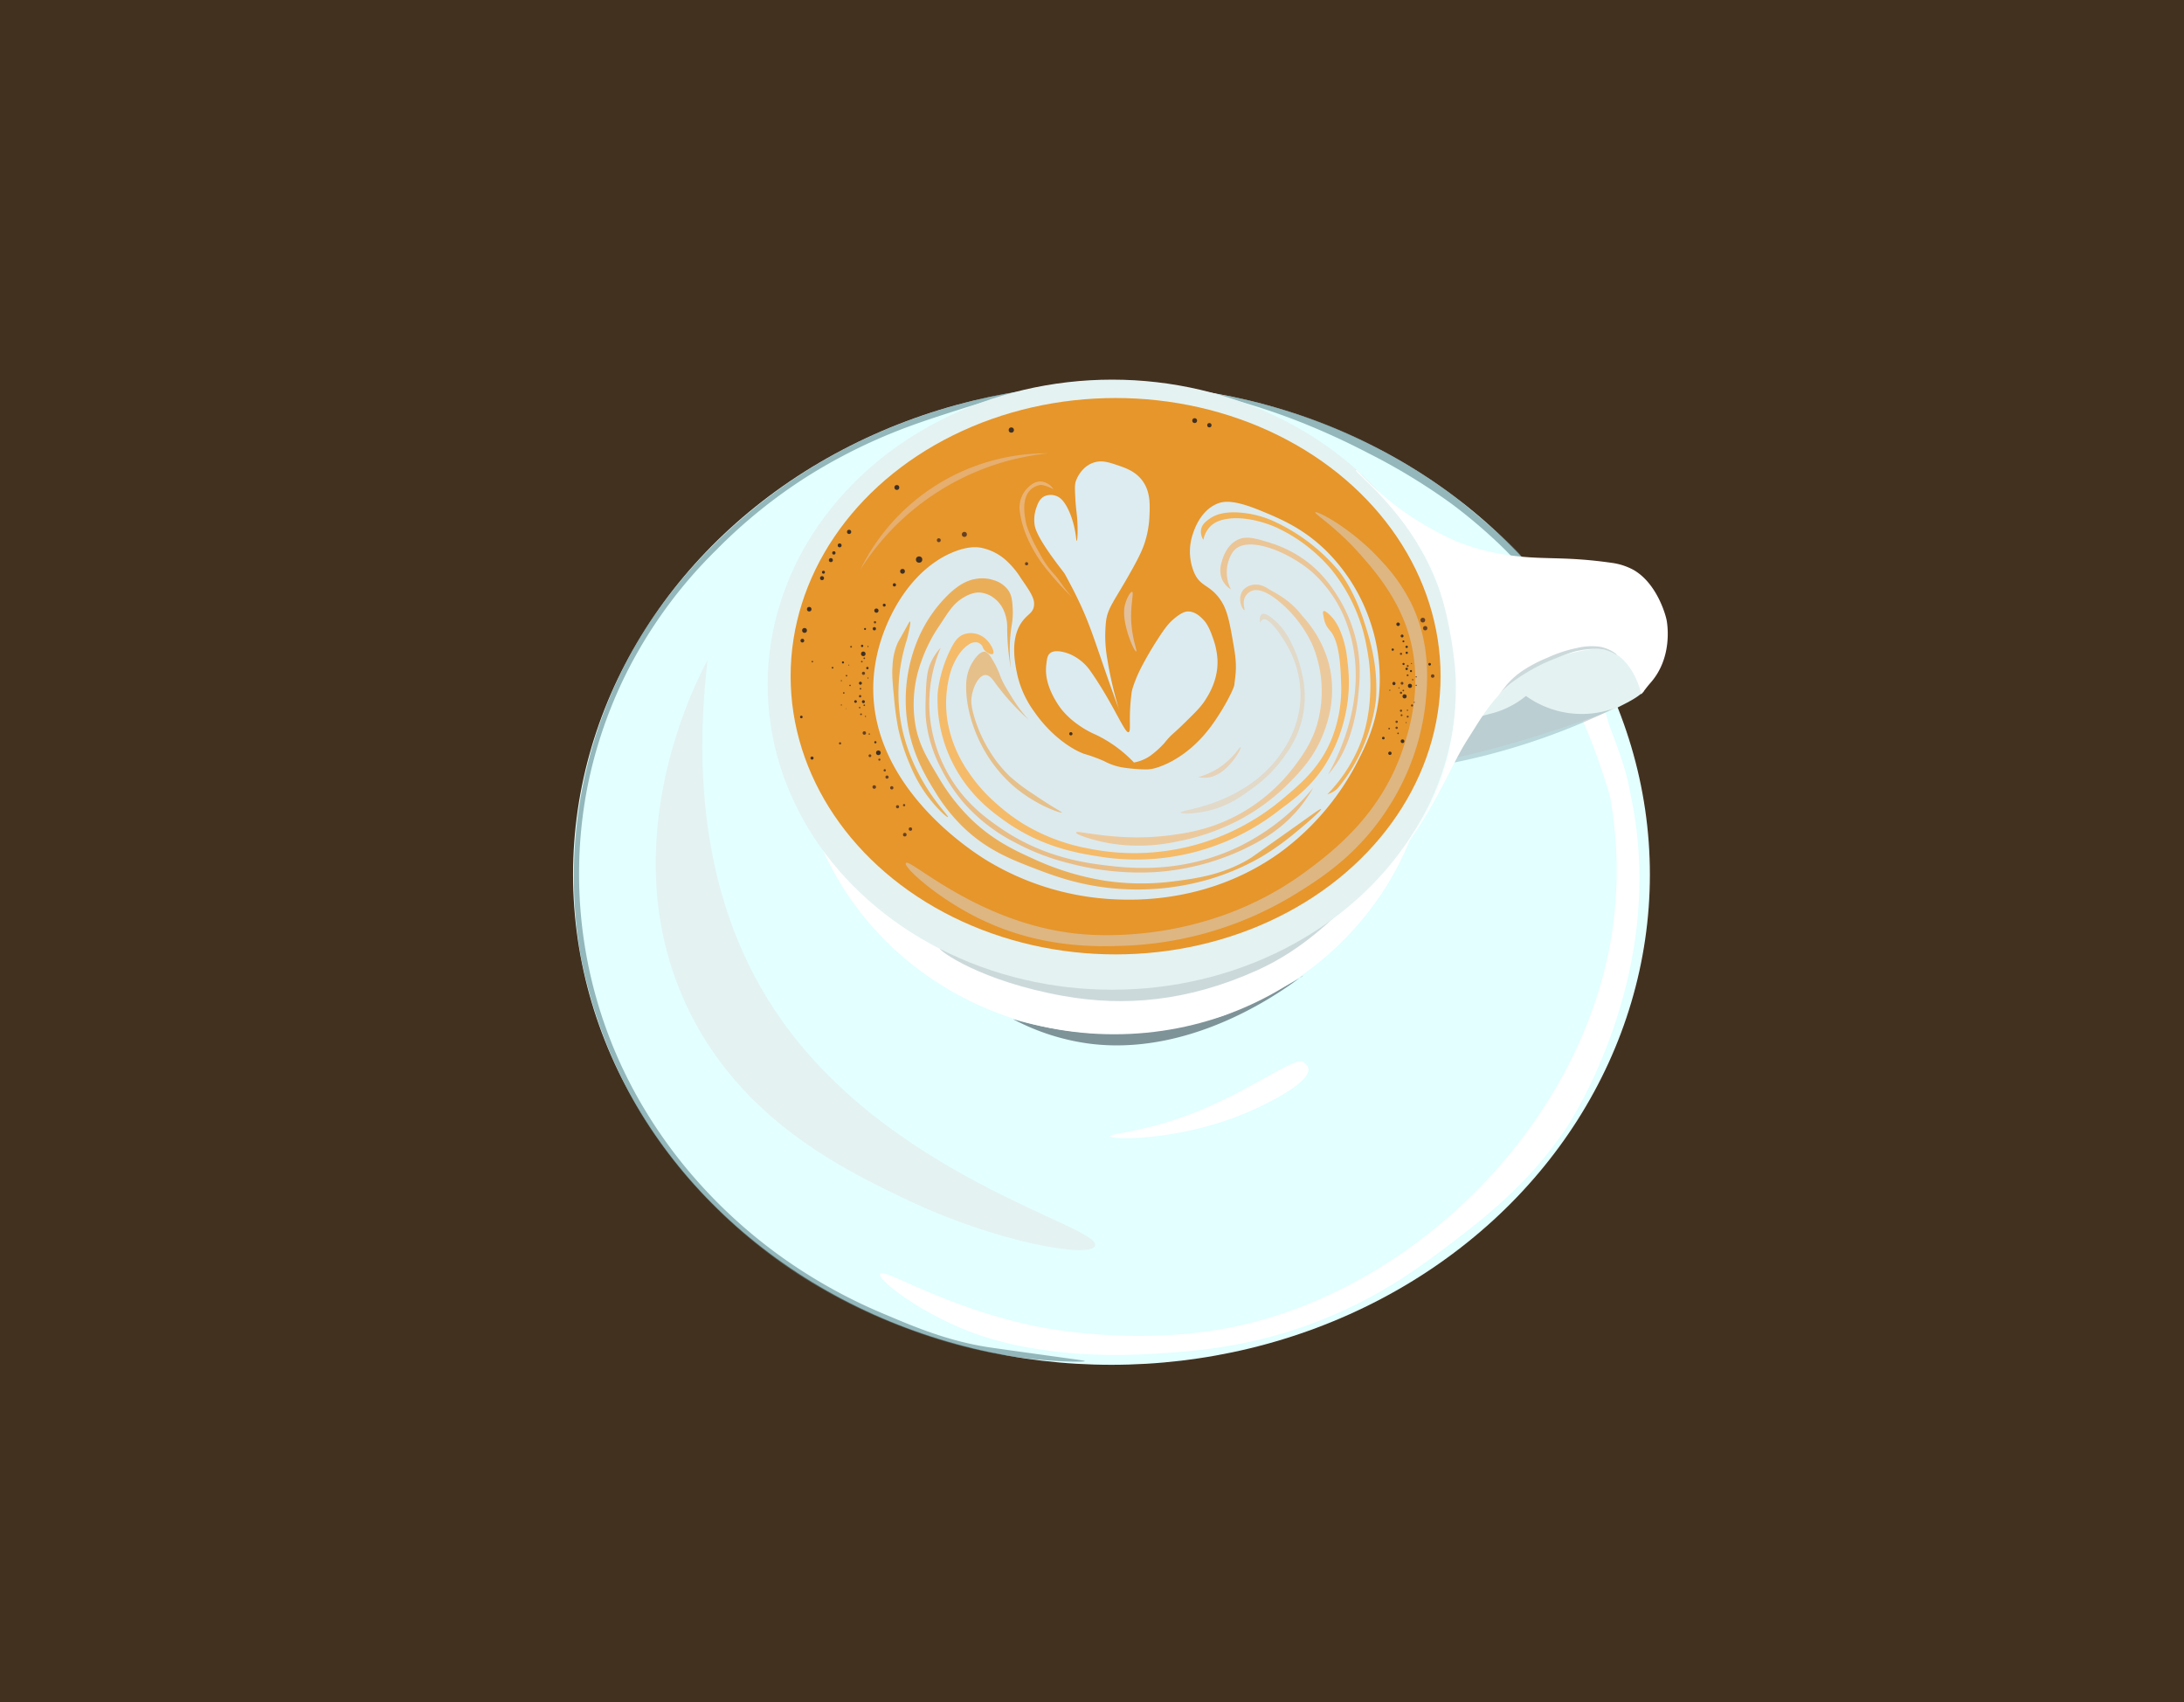 <svg id="Layer_1" data-name="Layer 1" xmlns="http://www.w3.org/2000/svg" viewBox="0 0 793.02 617.95"><defs><style>.cls-1{fill:#433120;}.cls-2{fill:#e3ffff;}.cls-3{fill:#5e878e;opacity:0.6;}.cls-4{fill:#fff;}.cls-5{fill:#e4f2f2;}.cls-6{fill:#7e9398;}.cls-7{fill:#ccd9db;}.cls-8{fill:#e6962b;}.cls-9{fill:#61828e;opacity:0.32;}.cls-10{fill:#3f3023;}.cls-11{fill:#dcebf0;}.cls-12{fill:#ddecf1;}.cls-13{fill:#dceaee;}.cls-14{fill:#ebae58;}.cls-15{fill:#e6c08a;}.cls-16{fill:#f5bb69;}.cls-17{fill:#ecc99c;}.cls-18{fill:#e6d2b8;}.cls-19{fill:#e2d9c8;}.cls-20{fill:#f1b258;}.cls-21{fill:#ebc595;}.cls-22{fill:#e9bd86;}.cls-23{fill:#ebb15a;}.cls-24{fill:#e2c09d;}.cls-25{fill:#eab374;}.cls-26{fill:#deb682;}.cls-27{fill:#e6ae6f;}.cls-28{fill:#664024;}</style></defs><title>coffee</title><rect id="background" class="cls-1" width="793.02" height="617.95"/><ellipse id="plate" class="cls-2" cx="403.58" cy="317.5" rx="195.5" ry="178"/><path id="plate_rim" data-name="plate rim" class="cls-3" d="M368,138.33c-.09-.35-16.46,2.29-35,8.67a202.33,202.33,0,0,0-32,14.17,196,196,0,0,0-44,33.16,183.14,183.14,0,0,0-23.5,28.84,168.5,168.5,0,0,0-24.17,120.16,177.34,177.34,0,0,0,22.17,57.5,179.15,179.15,0,0,0,20.33,26.84,191.49,191.49,0,0,0,36.5,31A204,204,0,0,0,329.5,479a189.73,189.73,0,0,0,36.5,9.5c13.79,2,26.3,2.08,26.33,1.67,0-.22-3.33-.6-19.33-2.84-4.51-.63-12.89-1.8-15.33-2.16-14.93-2.25-27.24-7.46-37.17-11.67a190.34,190.34,0,0,1-36.67-20,184.09,184.09,0,0,1-35.5-32.5,175.78,175.78,0,0,1-18.16-26.17,165.51,165.51,0,0,1-18.67-112,164.79,164.79,0,0,1,15.67-45,169.58,169.58,0,0,1,31.33-42.16,187.7,187.7,0,0,1,33-26.67,197.55,197.55,0,0,1,31.33-16c8.58-3.46,16.73-6,24.5-8.5C360.75,140.26,368.06,138.57,368,138.33Z" transform="translate(1.58 4)"/><path id="plate_rim-2" data-name="plate rim" class="cls-3" d="M527.33,176.89a197.88,197.88,0,0,0-29.74-18.7,187.91,187.91,0,0,0-31.38-12.86c-14.3-4.57-26.41-6.54-26.5-6.16s11.64,2.73,28.17,9a262,262,0,0,1,27.33,12.33,221.12,221.12,0,0,1,30.17,18.33A188,188,0,0,1,545,195.67c2,2.06,3.05,3.1,3.13,3.28s.09.2.21.22a5.61,5.61,0,0,0,2.47-1.08C551.12,197.34,540.25,187.17,527.33,176.89Z" transform="translate(1.58 4)"/><path id="plate_highlight" data-name="plate highlight" class="cls-4" d="M464,393.5a113.36,113.36,0,0,1-21,9.5c-21.2,7.09-41.32,6.78-41.5,5.5-.13-.93,10.39-1.29,26.5-7,23.16-8.22,41.21-22.71,43.83-19.83C472.59,382.49,478.13,385.17,464,393.5Z" transform="translate(1.58 4)"/><path id="plate_highlight-2" data-name="plate highlight" class="cls-4" d="M583,285a150.72,150.72,0,0,1,1,48c-10.09,70.79-72.33,131.92-139,145-34.16,6.7-66.81.26-70.5-.5-32.91-6.77-55.25-21.36-56.5-19-1.08,2,14.55,14.34,34,21.5a116.59,116.59,0,0,0,21.5,5.5c5.86,1,21,3.39,43.5,2,14-.87,33.19-2.05,56.5-10.5,24.16-8.76,40.17-20.75,51-29,12.61-9.61,28.18-21.46,42-41.5,0,0,37.39-54.23,24.5-119.5-1.93-9.79-2.25-11.75-8-27-1.91-5.07-2-11.49-6-13a7.1,7.1,0,0,0-7,1.5C568.33,250.24,574.25,255.83,583,285Z" transform="translate(1.58 4)"/><path id="plate_shadow" data-name="plate shadow" class="cls-5" d="M255.33,235.67c-4.19,7.77-34.92,67-7.66,125.33,19.57,41.93,58.22,60.22,81,71C360,446.83,394.15,453,396,448.33c2.83-7.17-75.94-24.69-116.33-85.66C251.21,319.71,251.36,269.63,255.33,235.67Z" transform="translate(1.58 4)"/><path id="cup_shadow" data-name="cup shadow" class="cls-6" d="M366.25,366a82,82,0,0,0,28.5,9c41.31,4.86,76.58-25.07,76.75-24.75s-14,8.25-27.83,14.08c-3.7,1.56-28,8.22-49.67,6.67A132.26,132.26,0,0,1,366.25,366Z" transform="translate(1.58 4)"/><ellipse id="cup" class="cls-4" cx="404.58" cy="265.33" rx="115" ry="110.17"/><path id="cup_shadow_at_rim" data-name="cup shadow at rim" class="cls-7" d="M487.3,325.1c-8.74,4.92-29.26,17.66-42.36,23.14-8.18,3.42-31.17,8.19-61.67,5.5-11.54-1-43.33-14.1-43.57-13.34s14.74,11.83,44.9,17.2c22.19,3.94,45.15,2,70.33-9.34C472.14,340.5,482.54,328.94,487.3,325.1Z" transform="translate(1.58 4)"/><ellipse id="rim" class="cls-5" cx="403.83" cy="248.58" rx="125.08" ry="110.75"/><ellipse id="coffee" class="cls-8" cx="405.08" cy="245.5" rx="118" ry="101"/><g id="handle_bottom" data-name="handle bottom"><path class="cls-5" d="M586,252.75c-3.66,1.85-12.16,4.86-28.17,10-8.36,2.67-19.21,5.8-32.16,8.67,2.53-4.82,4.88-8.71,6.66-11.5,3.82-6,6.19-9.68,10.34-13.84a55.85,55.85,0,0,1,8-6.66,59.08,59.08,0,0,1,11.83-6.17,42.52,42.52,0,0,1,13-3.33c3-.24,5.39-.4,8.17.66,3.65,1.4,5.68,4.07,7.16,6a24.79,24.79,0,0,1,4.59,10.25C593.08,249.25,589.68,250.89,586,252.75Z" transform="translate(1.58 4)"/><path class="cls-9" d="M524,273.33q6.88-1.32,14.17-3.16a245,245,0,0,0,46.33-17,34.69,34.69,0,0,1-32-4.5,32.59,32.59,0,0,1-10.17,5.66c-3.83,1.29-6.38,1.28-9.66,3.67a18.56,18.56,0,0,0-4.5,4.83A25.42,25.42,0,0,0,524,273.33Z" transform="translate(1.58 4)"/></g><g id="handle_top" data-name="handle top"><path id="handle" class="cls-4" d="M510.29,301.06s5.19-6.79,12.46-20.81c4.81-9.29,6.07-11.93,9-16.5,4.45-6.93,8.36-14.31,17-20.87a55.79,55.79,0,0,1,21.25-10c5.3-1.21,9.26-2,13.5-.25,6,2.53,8.78,9.35,9.37,10.7a23.59,23.59,0,0,1,1.46,4.75c.93-1,1.95-2.54,3.42-4.2,7.83-8.88,6.24-20.54,5.83-22.71s-3.62-13.41-12-18.25a23,23,0,0,0-7.41-2.5c-19.17-2.79-25.67-.79-40.34-3.25a81.19,81.19,0,0,1-16.33-4.54,113.49,113.49,0,0,1-15-8c-13.66-8.59-21-18-21.62-18-2,0,20.87,16.25,30.12,43.25,4,11.71,5.84,27,6,32.62C528.08,280.83,509.37,299.67,510.29,301.06Z" transform="translate(1.58 4)"/><path id="handle_shadow" data-name="handle shadow" class="cls-7" d="M542.21,248.88a29.78,29.78,0,0,1,5.7-5.41A63.7,63.7,0,0,1,563,235.13c3.89-1.56,6.44-2.41,7-2.55a31.49,31.49,0,0,1,8.71-1c4.17.19,6.68,2.38,6.75,2.14s-2.8-2.43-6.37-2.95a22.61,22.61,0,0,0-8.13.5,48.39,48.39,0,0,0-10.62,3.5,50.57,50.57,0,0,0-8.5,4.38,29.93,29.93,0,0,0-6.19,5.28" transform="translate(1.58 4)"/></g><g id="bubbles_dark" data-name="bubbles dark"><circle class="cls-10" cx="509.26" cy="269.11" r="0.67"/><circle class="cls-10" cx="502.3" cy="267.97" r="0.47"/><circle class="cls-10" cx="511.96" cy="249" r="0.75"/><circle class="cls-10" cx="510.01" cy="252.82" r="0.75"/><path class="cls-10" d="M505.13,244.16a.6.6,0,0,1-.6.59.6.6,0,0,1,0-1.19A.6.6,0,0,1,505.13,244.16Z" transform="translate(1.58 4)"/><circle class="cls-10" cx="512.33" cy="243.63" r="0.37"/><path class="cls-10" d="M509.63,238.84a.41.41,0,0,1-.41.41.41.41,0,1,1,0-.81A.41.41,0,0,1,509.63,238.84Z" transform="translate(1.58 4)"/><circle class="cls-10" cx="509.63" cy="241.06" r="0.38"/><circle class="cls-10" cx="504.69" cy="273.48" r="0.61"/><path class="cls-10" d="M518,237.16a.47.47,0,1,1-.47-.47A.47.47,0,0,1,518,237.16Z" transform="translate(1.58 4)"/><path class="cls-10" d="M506.72,222.64a.64.64,0,0,1-.64.64.64.64,0,1,1,0-1.28A.64.64,0,0,1,506.72,222.64Z" transform="translate(1.58 4)"/><circle class="cls-10" cx="509.11" cy="230.9" r="0.52"/><circle class="cls-10" cx="505.71" cy="235.84" r="0.41"/><path class="cls-10" d="M509.63,230.84a.41.41,0,0,1-.41.41.41.41,0,1,1,0-.81A.41.41,0,0,1,509.63,230.84Z" transform="translate(1.58 4)"/><circle class="cls-10" cx="509.59" cy="232.84" r="0.34"/><path class="cls-10" d="M509.63,233a.42.42,0,0,1-.41.41.41.41,0,0,1-.41-.41.41.41,0,0,1,.41-.41A.41.41,0,0,1,509.63,233Z" transform="translate(1.58 4)"/><circle class="cls-10" cx="292.13" cy="228.88" r="0.88"/><circle class="cls-10" cx="293.83" cy="221.17" r="0.83"/><circle class="cls-10" cx="291.34" cy="232.59" r="0.68"/><circle class="cls-10" cx="318.23" cy="221.69" r="0.77"/><circle class="cls-10" cx="324.76" cy="212.34" r="0.59"/><circle class="cls-10" cx="313.46" cy="237.38" r="0.83"/><circle class="cls-10" cx="317.48" cy="228.27" r="0.6"/><circle class="cls-10" cx="321.07" cy="219.7" r="0.53"/><circle class="cls-10" cx="314.1" cy="228.35" r="0.35"/><circle class="cls-10" cx="313.04" cy="234.5" r="0.42"/><circle class="cls-10" cx="312.42" cy="248.04" r="0.54"/><circle class="cls-10" cx="290.97" cy="260.3" r="0.47"/><circle class="cls-10" cx="313.5" cy="254.75" r="0.54"/><circle class="cls-10" cx="310.65" cy="254.69" r="0.48"/><circle class="cls-10" cx="294.85" cy="275.23" r="0.56"/><circle class="cls-10" cx="318.94" cy="273.31" r="0.85"/><circle class="cls-10" cx="317.85" cy="269.48" r="0.4"/><circle class="cls-10" cx="306.08" cy="240.5" r="0.38"/><circle class="cls-10" cx="302.3" cy="242.43" r="0.3"/><circle class="cls-10" cx="314.96" cy="242.54" r="0.42"/><circle class="cls-10" cx="308.31" cy="193.1" r="0.77"/><circle class="cls-10" cx="304.88" cy="198" r="0.71"/><circle class="cls-10" cx="302.78" cy="200.74" r="0.61"/><circle class="cls-10" cx="301.69" cy="203.35" r="0.73"/><circle class="cls-10" cx="299" cy="207.75" r="0.54"/><circle class="cls-10" cx="298.48" cy="209.9" r="0.73"/><circle class="cls-10" cx="333.73" cy="203.15" r="1.15"/><circle class="cls-10" cx="327.71" cy="207.42" r="0.87"/><circle class="cls-10" cx="325.65" cy="176.98" r="0.89"/><circle class="cls-10" cx="367.21" cy="156.13" r="0.96"/></g><g id="milk"><path class="cls-11" d="M408.17,261.83c-1.37.38-5.62-10.5-13.67-22a17.45,17.45,0,0,0-8-6.5c-.79-.29-5.13-1.89-7,0-.8.81-.94,2-1.17,4a16.58,16.58,0,0,0,0,3.84c.77,6.34,5.3,12.07,5.5,12.33a29.56,29.56,0,0,0,5.67,5.33,35.18,35.18,0,0,0,7,4,47.34,47.34,0,0,1,13.67,10,15.07,15.07,0,0,0,6-2.5,33.91,33.91,0,0,0,4.91-4.41c3.05-3.74,2.47-2.56,7.59-7.59,3.8-3.73,5.69-5.6,7.16-7.83s4.9-7.6,4.67-14.83a27.58,27.58,0,0,0-1.83-8.5c-1.37-4-2.65-5.45-3-5.84-.92-1-3.09-3.42-6-3.33-.43,0-2,.11-5,2.67-1.87,1.6-3.24,3.29-5.84,7.33-3,4.61-4.91,8.24-5.5,9.33-2.16,4-3.73,8.27-4,10C408,257.63,409.32,261.51,408.17,261.83Z" transform="translate(1.58 4)"/><path class="cls-12" d="M404.75,253.63a139.62,139.62,0,0,1-4.25-18.25,50.39,50.39,0,0,1-.75-7.13,53.12,53.12,0,0,1,.25-6.5c.59-5.11,2.93-7.3,9.13-18.37,3.36-6,4.6-8.8,5.5-12.25a35.81,35.81,0,0,0,1.12-7c.24-4.7.5-9.65-2.62-13.75-2.53-3.32-6.07-4.51-9-5.5-3.14-1.06-5.74-1.94-8.75-.88-4.73,1.66-6.31,6.63-6.38,6.88-.37,1.23-.29,2.86-.12,6.12.2,4,.57,5,.75,8.63s0,6.73-.25,6.75-.22-4.59-2.5-10.13c-2-4.79-3.89-5.78-4.75-6.12a5.66,5.66,0,0,0-4.38,0c-1.91.9-2.58,2.89-3.12,4.5a12.79,12.79,0,0,0-.5,6.12c.82,5.12,10.43,16.75,10.87,17.54C394.92,222.33,394.72,226.38,404.75,253.63Z" transform="translate(1.58 4)"/><path class="cls-13" d="M415.88,275.25c-.92.24-6.51,0-10.55-.75a22,22,0,0,1-6-2.17,57.49,57.49,0,0,0-7.33-2.66c-5.88-2.22-12.92-7.91-17.83-15a36.38,36.38,0,0,1-6.5-14.34c-.81-4.12-2.55-13,2.16-19,1.89-2.42,3.57-2.8,4-5.16.49-2.68-1.22-5.21-4.66-10.17a30.4,30.4,0,0,0-4.84-6,19.35,19.35,0,0,0-9.83-5.17c-1.62-.25-5-.52-10.5,1.84-3.32,1.42-10.87,5.3-17.83,15.5-2.14,3.13-10.75,16.41-10.67,34.16.16,35.75,35.43,58.36,40.33,61.5a98.2,98.2,0,0,0,47.34,14.67c7.62.36,34.53,1.23,59.83-16.83a94.06,94.06,0,0,0,27.83-32.17c3.13-6,7.18-13.87,8.34-25.17a64.77,64.77,0,0,0-3.34-27,65.59,65.59,0,0,0-15.66-25.16c-8.54-8.42-16.91-11.86-24.17-14.84-9.75-4-13.27-3.38-15.5-2.5-6.2,2.48-8.48,9.55-9,11.17a19.75,19.75,0,0,0,.5,13.83c2.28,5.33,5.62,4.27,9.5,9.84,2.65,3.8,3.43,8.36,5,17.5,1.24,7.22.48,9.76.13,13.4-.13,1.24-3,7.34-7.63,13.95C429,272.81,416.88,275.35,415.88,275.25Z" transform="translate(1.58 4)"/><path class="cls-14" d="M365.5,238.75a55.69,55.69,0,0,1,.25-15.62,26.85,26.85,0,0,0,.38-6.38c-.16-2.62-.3-4.58-1.63-6.5a10,10,0,0,0-5.25-3.62,13.36,13.36,0,0,0-6.25-.5c-3.6.52-6.73,2.38-10.25,5.75a49.77,49.77,0,0,0-11.75,18,57.13,57.13,0,0,0-3.62,23.5c.82,14.27,7,24.28,10.62,30.12a63.33,63.33,0,0,0,10.63,13.25c8.42,7.93,16.85,11.25,26,14.75,6.85,2.62,16.91,6.38,30.87,7.25A92.88,92.88,0,0,0,438.25,315a87.94,87.94,0,0,0,18.13-7.87A96.72,96.72,0,0,0,469.13,298c4.47-3.62,9.24-7.95,9-8.25s-2.76,1.62-10,6.75l-15.38,10.88c-10.13,6.28-20.1,7.56-28.37,8.62a90.4,90.4,0,0,1-24.75-.25,99,99,0,0,1-25.25-7.62c-7-3.17-15.24-6.85-23.5-14.88a72.26,72.26,0,0,1-12-15.62c-3.9-6.5-6.67-11.1-8-18A45.21,45.21,0,0,1,333,236a54.88,54.88,0,0,1,6.63-13c3-4.57,4.63-7.37,7.75-9.5,3.67-2.51,6.21-2.42,6.87-2.37a9.78,9.78,0,0,1,5.25,2.12,11.23,11.23,0,0,1,3.38,4.38,15.06,15.06,0,0,1,1.25,6.62A84.56,84.56,0,0,0,365.5,238.75Z" transform="translate(1.58 4)"/><path class="cls-15" d="M372,257.38a86.17,86.17,0,0,1-12.37-13.63c-.73-1-1.89-2.72-3.4-2.68-2.48.06-4.79,4.72-5.1,8.81-.06.65-.14,2.41,1.12,6.62a50.52,50.52,0,0,0,5.63,12.38,44.9,44.9,0,0,0,7.37,9.12,67,67,0,0,0,8.5,6.38c7.23,4.94,10.36,6.41,10.25,6.62-.19.38-10.58-2.87-19.25-11.13a51.55,51.55,0,0,1-6.5-7.62,52.21,52.21,0,0,1-5.37-9.87c-3.85-9.32-3.69-16.37-3.63-17.88a16.09,16.09,0,0,1,1.63-6.87c.19-.39,2.78-5.43,5.25-5a4,4,0,0,1,1.62,1.29,2.74,2.74,0,0,1,.25.33,33.72,33.72,0,0,1,3.38,6.5c.91,2.7,2.19,4.76,4.75,8.88A52.54,52.54,0,0,0,372,257.38Z" transform="translate(1.58 4)"/><path class="cls-16" d="M355.13,230.63a3.34,3.34,0,0,0-1.75-1.38,4.15,4.15,0,0,0-3.38.88c-4.33,2.83-6.37,9.62-6.37,9.62A41.1,41.1,0,0,0,342.5,258a45.93,45.93,0,0,0,7.38,18,57.88,57.88,0,0,0,10.62,12,68.33,68.33,0,0,0,9.13,6.88A69.67,69.67,0,0,0,393.38,304a83.55,83.55,0,0,0,71.12-18.25c6.32-5.32,13-10.94,17.25-21a49.37,49.37,0,0,0,3.63-21c-.14-4.46-.46-14.65-3.88-18.62-2-2.29-2.18-3.53-2.62-6-.09-.47-.16-1.08.12-1.25.57-.36,2.2,1.31,2.75,1.87,4.44,4.54,5.63,13.75,5.63,13.75.69,5.35,1.59,12.34-.38,21.63a57.06,57.06,0,0,1-7.87,19.25c-4.82,7.24-10.13,11.24-15.88,15.5a84.11,84.11,0,0,1-66.25,17c-7.33-1.15-20.38-3.34-33.62-12.75-4.63-3.29-12.38-8.93-18.13-19.38a51.23,51.23,0,0,1-6.37-27,47.09,47.09,0,0,1,4.87-16.37c1-2,2.28-4.24,4.75-5.13a7.83,7.83,0,0,1,4.5-.12,8.15,8.15,0,0,1,3.5,2c1.88,1.78,3.16,4.63,2.5,5.25-.51.47-2.31-.26-3.25-1.5A4,4,0,0,1,355.13,230.63Z" transform="translate(1.58 4)"/><path class="cls-17" d="M450.25,217.5c.35-.1-.93-2.76.38-5a4.94,4.94,0,0,1,2.37-2c1-.4,3.64-1,9.25,3.38a44.9,44.9,0,0,1,12.5,15.75,43.72,43.72,0,0,1,1.88,29.5c-2.1,6.9-5.47,11.4-8.25,15.12a63.08,63.08,0,0,1-19.63,17.13c-10.35,5.78-19.6,7.09-25.5,7.87-19.12,2.52-33.91-2.11-34.12-1-.14.72,6,2.79,12,3.88a64.7,64.7,0,0,0,24.75-.63,80,80,0,0,0,24-8.62,74.26,74.26,0,0,0,16.37-12.38c4.22-4.3,9.3-9.48,12.63-18,1.39-3.58,5.18-13.67,2-25.75a41.53,41.53,0,0,0-9.13-16.62c-1.94-2.3-4.25-5.75-12-9.88-1-.51-2.61-1.93-5-2a6.07,6.07,0,0,0-4.87,1.88,5.22,5.22,0,0,0-1.13,3C448.56,215.55,449.94,217.59,450.25,217.5Z" transform="translate(1.58 4)"/><path class="cls-18" d="M433.5,278.13a26.84,26.84,0,0,0,8.25-3.88c4.71-3.32,6.81-7.22,7.13-7s-1.58,4.22-5.13,7.5a12.8,12.8,0,0,1-5.75,3.38A10.77,10.77,0,0,1,433.5,278.13Z" transform="translate(1.58 4)"/><path class="cls-19" d="M456,222.25a1.94,1.94,0,0,1,1-1.37c2.15-.8,6.52,5.49,8.63,9.25a36.05,36.05,0,0,1,5,19.62,36.71,36.71,0,0,1-5.5,17.38,44.53,44.53,0,0,1-15.88,15.5c-11.39,6.93-22.29,7.49-22.12,8.37.11.62,5.51.52,10.78-.84,6.64-1.7,11-4.85,14.72-7.53a49.24,49.24,0,0,0,12.75-12.88,35.32,35.32,0,0,0,5.75-29.37,43.46,43.46,0,0,0-4-11.25A23.84,23.84,0,0,0,461,221c-1.1-.92-3.24-2.69-4.37-2S455.92,221.69,456,222.25Z" transform="translate(1.58 4)"/><path class="cls-20" d="M435.38,192a9.49,9.49,0,0,1,2.5-4.87c1-1,2.71-2.23,6.12-2.75,8.13-1.25,17.05,2.74,17.88,3.12a58.13,58.13,0,0,1,19.75,15,61.75,61.75,0,0,1,13.12,28.88c2.71,14,.65,26.61-2.12,33.87-.35.91-.74,1.83-.74,1.83a56,56,0,0,1-11.51,17.3,9.38,9.38,0,0,0,3.59-2c11.25-13.15,14-29,14.16-34,.45-11.76-2.41-20.56-4.38-26.63-3.67-11.27-8.09-17.06-9.12-18.37A67.37,67.37,0,0,0,460.38,185a36.47,36.47,0,0,0-13.75-3c-3.52,0-6.4.55-8.88,2.25-1.16.79-3,2.07-3.25,4.25A5.32,5.32,0,0,0,435.38,192Z" transform="translate(1.58 4)"/><path class="cls-21" d="M445.38,210a13.56,13.56,0,0,1-1.25-8.87c.11-.55.83-3.94,2.87-5.75,5.19-4.61,19,.83,27.63,8.12a46.31,46.31,0,0,1,13.25,20.25c8.28,24.32-4,47.67-7.25,53.5a40.13,40.13,0,0,0,4.25-5.87,45.33,45.33,0,0,0,3.87-8.88,63.33,63.33,0,0,0,2.75-13.12c.61-5.67,1.37-12.81-.87-21.75a53.15,53.15,0,0,0-7.38-16.5A44.8,44.8,0,0,0,474.38,201a43.73,43.73,0,0,0-15-8c-5.27-1.61-8.6-2.62-11.88-.87-4,2.15-5.26,7-5.5,8a9.12,9.12,0,0,0,.13,6.12A8.32,8.32,0,0,0,445.38,210Z" transform="translate(1.58 4)"/><path class="cls-22" d="M340,231.13a51.61,51.61,0,0,0-4,24.25,53,53,0,0,0,6.5,21.25c6,10.83,14.21,16.58,19.38,20.12,15.19,10.42,30.26,12.46,37.62,13.38,9,1.11,28.51,3.27,49.5-7.13a80,80,0,0,0,26.25-21,51,51,0,0,1-5.37,7.75c-6.89,8.18-14.59,12-20,14.63a88.94,88.94,0,0,1-32.13,8.25,99.88,99.88,0,0,1-31.25-3.25A83.15,83.15,0,0,1,367.25,302a62.86,62.86,0,0,1-18.75-14.37A60.44,60.44,0,0,1,340.13,275a50,50,0,0,1-5.25-15.87c-.55-3.8-.45-6.58-.25-12.13.21-5.9.78-8.15,1.62-10.12A19.92,19.92,0,0,1,340,231.13Z" transform="translate(1.58 4)"/><path class="cls-23" d="M327.75,228.13a63.32,63.32,0,0,0-2,31.25,65.93,65.93,0,0,0,6.63,18.25c5,9.35,10.6,14.68,10.25,15s-4.45-3.45-8-8.38a51.81,51.81,0,0,1-5.75-10.5,70.76,70.76,0,0,1-4.38-13.62,109.77,109.77,0,0,1-1.5-11.38c-.74-7-.63-9.32-.5-10.87a23.2,23.2,0,0,1,1.88-8.5c.47-1,.45-.73,3-5.38.92-1.69,1.31-2.44,1.5-2.37S329.06,222.86,327.75,228.13Z" transform="translate(1.58 4)"/><path class="cls-24" d="M409.5,210.88c.66.19-.39,3.7-.37,8.87,0,7.65,2.37,12.58,1.87,12.75s-2.49-4-3.62-8.5c-1.27-5-.7-7.59-.5-8.37C407.5,213.13,408.93,210.71,409.5,210.88Z" transform="translate(1.58 4)"/><path class="cls-25" d="M381,173.67c-1.87-1.06-4.2-1.77-5-1.59-4.31,1-7.17,4.76-4.83,14.59a50.53,50.53,0,0,0,4.5,9.75,34.33,34.33,0,0,0,6,8.58c1.26,1.44,3.58,5.17,6.16,8a110.1,110.1,0,0,1-9-9.83,50,50,0,0,1-7.08-11.26,35.66,35.66,0,0,1-3-9.91,10.06,10.06,0,0,1,2.89-8.94c.7-.69,2.52-2.48,5.07-2.23A6.25,6.25,0,0,1,381,173.67Z" transform="translate(1.58 4)"/><path class="cls-26" d="M476,182c-.41.56,7.59,5.31,16.67,15.67,4.44,5.07,12.45,14.21,16.66,26.66,6.47,19.11.78,36.53-1.33,43-7.95,24.35-25.66,37.84-35.33,45-36.34,26.91-76.8,23.32-83,22.67-36.26-3.78-61-27.74-62.34-25.67-.9,1.43,10.81,12.18,25.67,19.67,22.51,11.35,43.39,10.77,54.33,10.33a127.66,127.66,0,0,0,61.34-18.66c9-5.57,22.44-14,33.33-30.67a87.91,87.91,0,0,0,14-38.33c.79-7.81,2.06-22.12-5.33-37A63.27,63.27,0,0,0,500.33,200C489.32,187.73,476.5,181.31,476,182Z" transform="translate(1.58 4)"/><path class="cls-27" d="M379.08,160.58a75.35,75.35,0,0,0-68.33,42.34,91.91,91.91,0,0,1,68.33-42.34Z" transform="translate(1.58 4)"/></g><g id="bubbles_light" data-name="bubbles light"><circle class="cls-28" cx="508.71" cy="237.37" r="0.4"/><circle class="cls-28" cx="508.71" cy="258.03" r="0.4"/><circle class="cls-28" cx="508.92" cy="259.66" r="0.34"/><circle class="cls-28" cx="507.13" cy="262.05" r="0.42"/><circle class="cls-28" cx="512.71" cy="256.13" r="0.38"/><circle class="cls-28" cx="508.71" cy="251.53" r="0.4"/><circle class="cls-28" cx="511.11" cy="245.16" r="0.34"/><circle class="cls-28" cx="507.13" cy="264.23" r="0.42"/><circle class="cls-28" cx="517.5" cy="228.07" r="0.79"/><circle class="cls-28" cx="520.21" cy="245.44" r="0.63"/><circle class="cls-28" cx="516.63" cy="225.14" r="0.86"/><circle class="cls-28" cx="509.09" cy="248.07" r="0.5"/><path class="cls-28" d="M509.91,256.19a.35.35,0,0,1-.35.34.34.34,0,0,1-.34-.34.35.35,0,0,1,.34-.35A.35.35,0,0,1,509.91,256.19Z" transform="translate(1.58 4)"/><circle class="cls-28" cx="511.05" cy="257.87" r="0.24"/><circle class="cls-28" cx="513.51" cy="254.98" r="0.2"/><circle class="cls-28" cx="509.55" cy="250.7" r="0.29"/><circle class="cls-28" cx="512.96" cy="246.78" r="0.25"/><path class="cls-28" d="M509.91,237.79a.35.35,0,0,1-.35.34.34.34,0,0,1-.34-.34.35.35,0,0,1,.34-.35A.35.35,0,0,1,509.91,237.79Z" transform="translate(1.58 4)"/><circle class="cls-28" cx="512.52" cy="240.88" r="0.19"/><circle class="cls-28" cx="514.22" cy="245.73" r="0.23"/><circle class="cls-28" cx="504.65" cy="250.6" r="0.2"/><path class="cls-28" d="M506.58,245.76a.19.19,0,0,1-.2.19.18.18,0,0,1-.19-.19.19.19,0,0,1,.19-.2A.2.2,0,0,1,506.58,245.76Z" transform="translate(1.58 4)"/><circle class="cls-28" cx="514.22" cy="248.82" r="0.23"/><circle class="cls-28" cx="504.4" cy="264.52" r="0.29"/><path class="cls-28" d="M509.18,258.34a.18.18,0,0,1-.18.18.18.18,0,1,1,0-.36A.18.18,0,0,1,509.18,258.34Z" transform="translate(1.58 4)"/><path class="cls-28" d="M506.34,262.25a.27.27,0,0,1-.28.28.28.28,0,1,1,0-.56A.27.27,0,0,1,506.34,262.25Z" transform="translate(1.58 4)"/><circle class="cls-28" cx="340.88" cy="196.13" r="0.71"/><circle class="cls-28" cx="350.17" cy="194.02" r="0.92"/><circle class="cls-28" cx="372.75" cy="204.67" r="0.58"/><circle class="cls-28" cx="317.71" cy="225.92" r="0.42"/><circle class="cls-28" cx="309.03" cy="234.82" r="0.32"/><circle class="cls-28" cx="315.17" cy="234.71" r="0.21"/><circle class="cls-28" cx="313.53" cy="244.45" r="0.57"/><circle class="cls-28" cx="312.31" cy="252.77" r="0.44"/><circle class="cls-28" cx="306.38" cy="251.58" r="0.29"/><circle class="cls-28" cx="308.65" cy="248.85" r="0.27"/><circle class="cls-28" cx="315.17" cy="246.17" r="0.21"/><circle class="cls-28" cx="313.82" cy="256.04" r="0.29"/><circle class="cls-28" cx="312.64" cy="259.32" r="0.32"/><circle class="cls-28" cx="312.15" cy="256.9" r="0.27"/><circle class="cls-28" cx="307.2" cy="257.28" r="0.11"/><circle class="cls-28" cx="305.5" cy="255.96" r="0.21"/><circle class="cls-28" cx="294.96" cy="240.21" r="0.29"/><circle class="cls-28" cx="308.21" cy="241.46" r="0.17"/><circle class="cls-28" cx="312.45" cy="250.05" r="0.3"/><circle class="cls-28" cx="312.93" cy="240.21" r="0.29"/><circle class="cls-28" cx="313.82" cy="238.99" r="0.29"/><circle class="cls-28" cx="307.38" cy="245.31" r="0.29"/><circle class="cls-28" cx="305.5" cy="247.13" r="0.21"/><circle class="cls-28" cx="313.84" cy="266.12" r="0.63"/><circle class="cls-28" cx="315.63" cy="266.5" r="0.25"/><circle class="cls-28" cx="314.26" cy="260.09" r="0.21"/><circle class="cls-28" cx="305.03" cy="269.88" r="0.4"/><circle class="cls-28" cx="322.08" cy="282.13" r="0.58"/><circle class="cls-28" cx="321.25" cy="279.67" r="0.42"/><circle class="cls-28" cx="319.31" cy="275.79" r="0.37"/><circle class="cls-28" cx="328.28" cy="292.32" r="0.41"/><circle class="cls-28" cx="325.9" cy="292.89" r="0.57"/><circle class="cls-28" cx="323.81" cy="286.02" r="0.6"/><circle class="cls-28" cx="317.44" cy="285.73" r="0.65"/><circle class="cls-28" cx="315.88" cy="274.38" r="0.5"/><circle class="cls-28" cx="330.58" cy="301" r="0.63"/><circle class="cls-28" cx="328.53" cy="303.03" r="0.66"/><circle class="cls-1" cx="433.79" cy="152.71" r="0.88"/><circle class="cls-1" cx="439.13" cy="154.38" r="0.79"/><path class="cls-1" d="M387.85,262.4a.59.59,0,0,1-.59.59.58.58,0,0,1-.59-.59.59.59,0,0,1,.59-.59A.6.6,0,0,1,387.85,262.4Z" transform="translate(1.58 4)"/></g></svg>